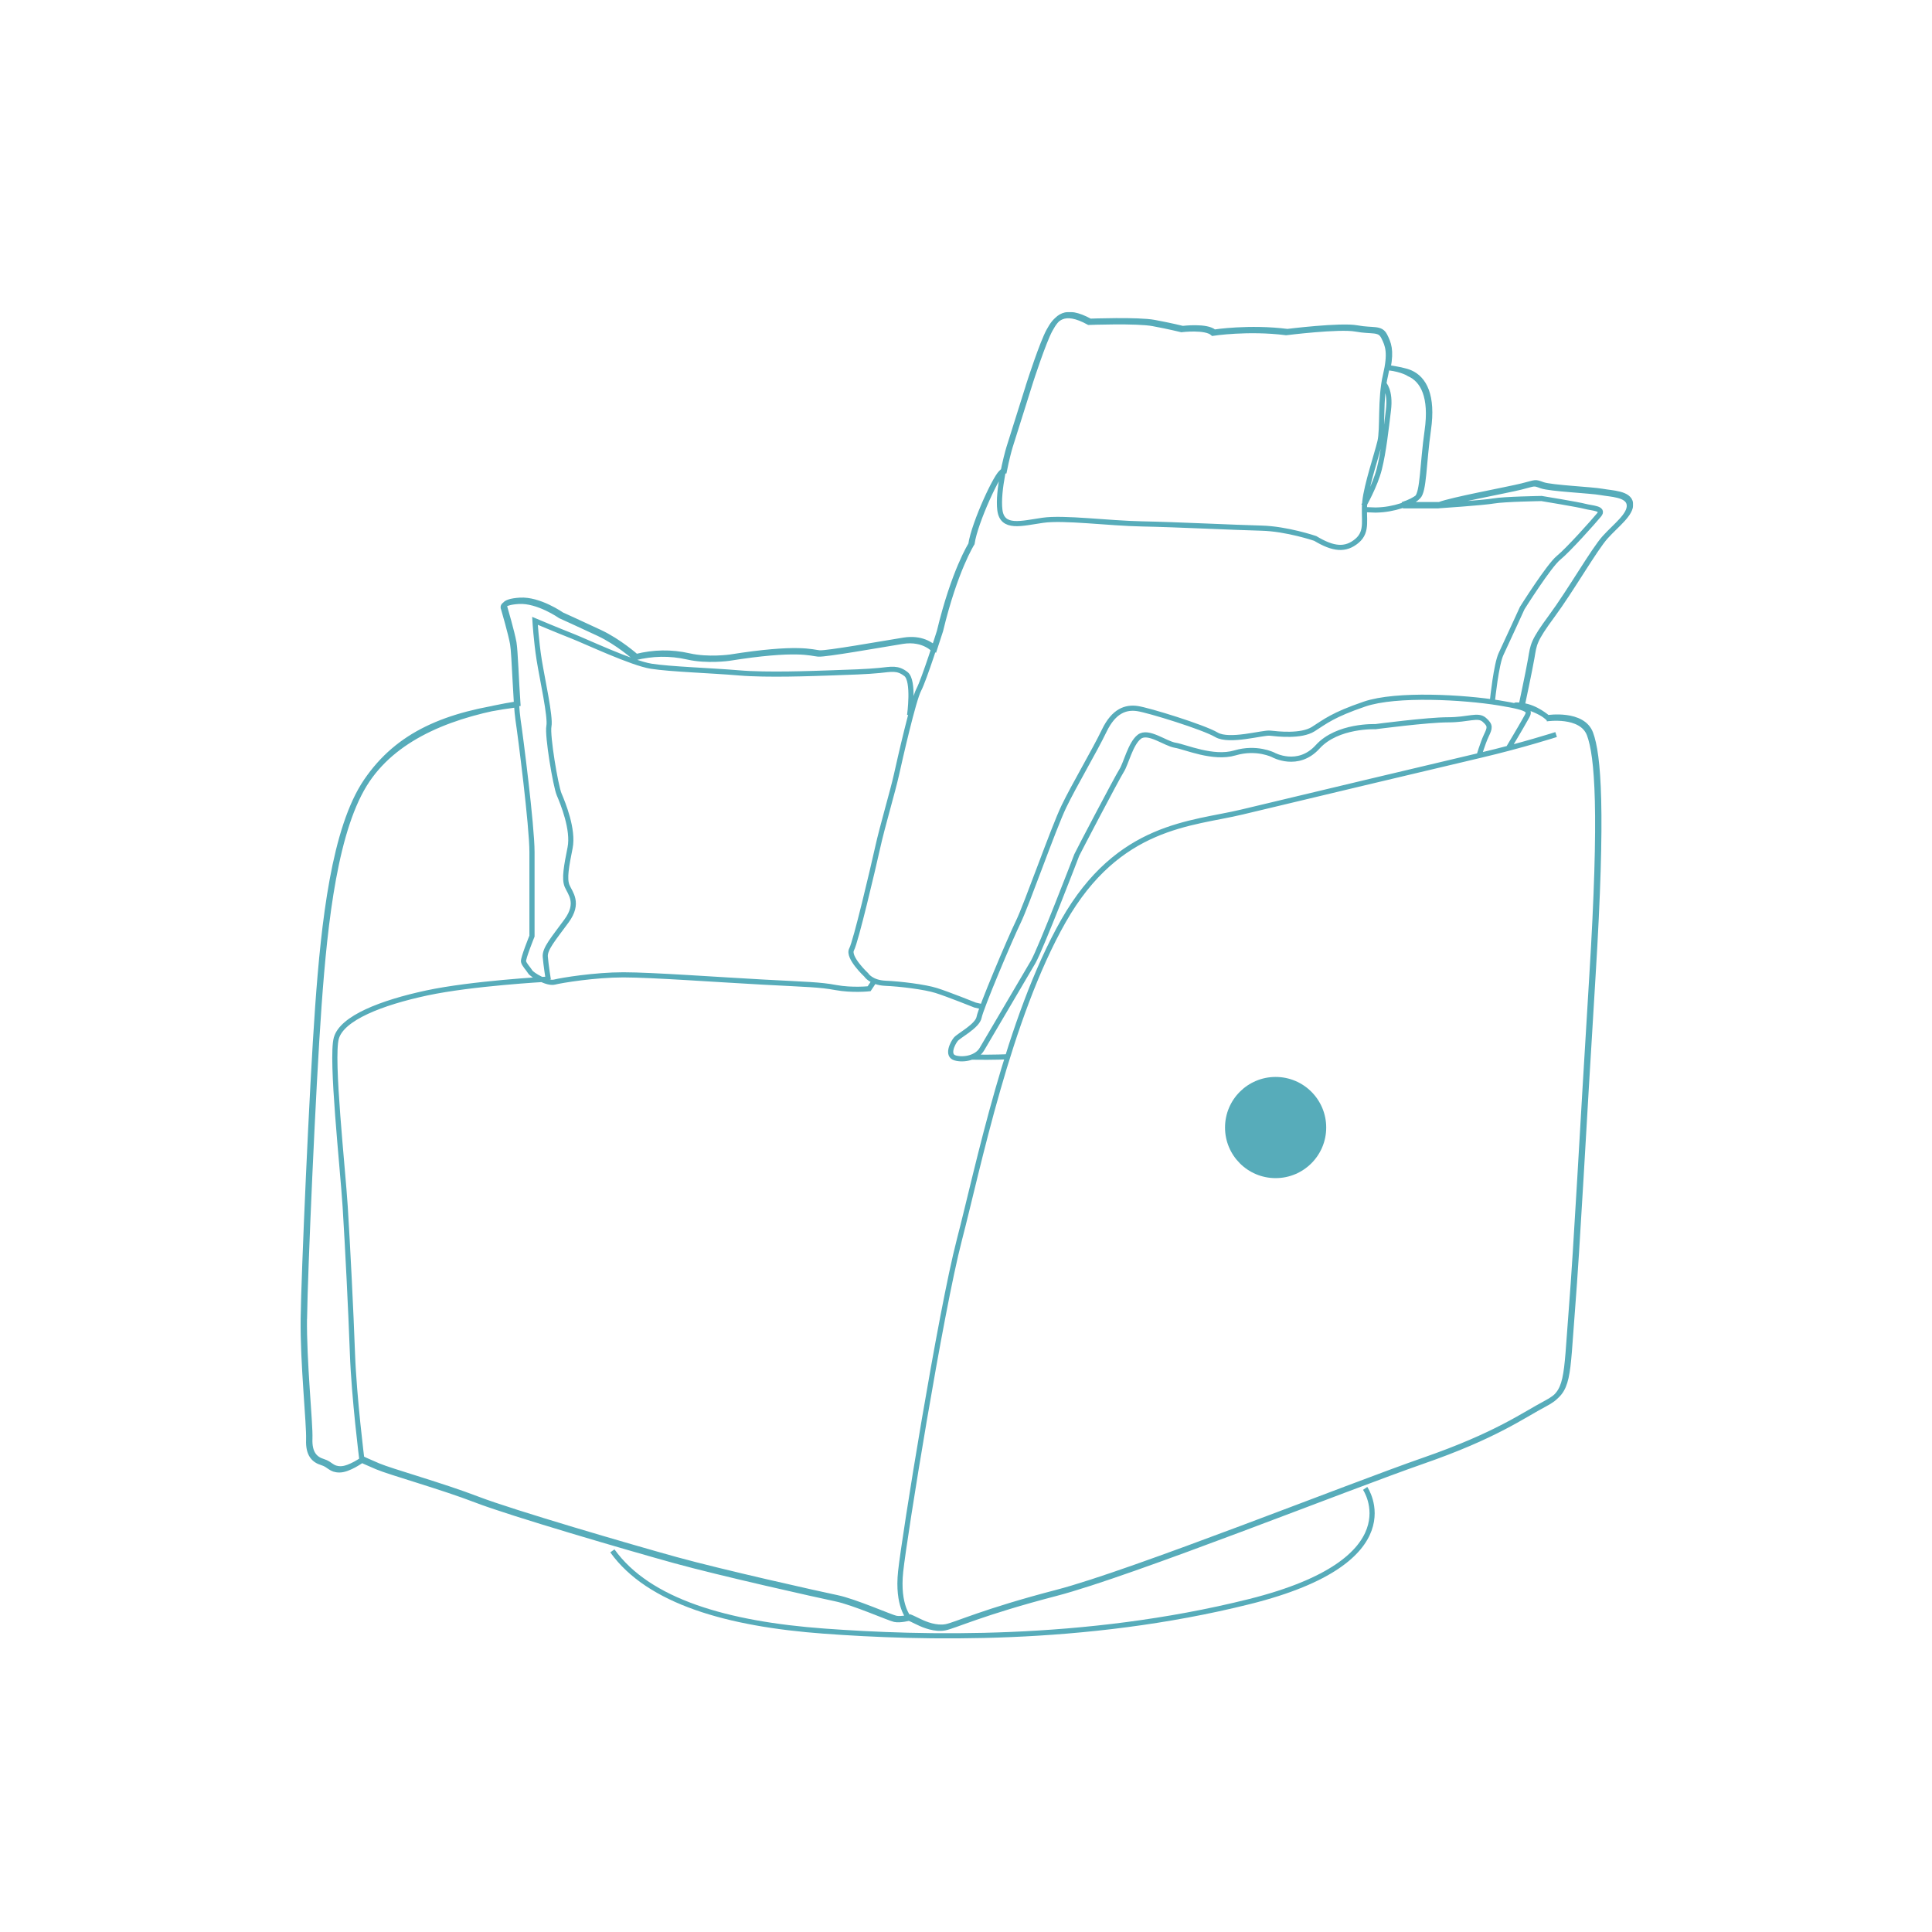 <svg xmlns="http://www.w3.org/2000/svg" id="Capa_1" data-name="Capa 1" viewBox="0 0 1125 1125"><defs><clipPath id="clippath"><path d="M175 181.66h776v772.37H175z" class="cls-3"/></clipPath><clipPath id="clippath-1"><path d="M175 181.66h776v772.37H175z" class="cls-3"/></clipPath><clipPath id="clippath-2"><path d="M158 168.66h810v786.37H158z" class="cls-3"/></clipPath><clipPath id="clippath-3"><path d="M704.34 620.1h76.91v66.91h-76.91z" class="cls-3"/></clipPath><style>.cls-2{stroke:#008196;stroke-width:3px}.cls-2,.cls-3{fill:none}.cls-8{opacity:.66}</style></defs><g style="clip-path:url(#clippath)"><g style="clip-path:url(#clippath-1)"><g class="cls-8" style="clip-path:url(#clippath-2)"><path d="M794.93 866.69s28.83 41.9-67.5 65.94-191.26 21.29-247.51 17.17c-56.25-4.12-102.24-17.21-123.33-46.74" class="cls-2"/><path d="M901.18 417.9s-6.68-6.08-14.79-7.09c-8.12-1.01-.75.75-.75.75s4.23-19.74 5.64-27.84c1.41-8.11 1.06-9.87 11.98-24.67 10.92-14.8 24.67-38.77 31.01-45.82 6.34-7.05 15.16-13.39 14.45-19.38-.71-5.99-10.93-5.99-16.57-7.05-5.64-1.06-29.6-2.11-34.54-3.88-4.93-1.76-3.52-1.41-11.98.71-8.46 2.11-41.23 8.1-48.28 10.92h-20.44M529.67 416.49s2.82-20.09-2.11-23.96c-4.94-3.88-8.46-2.82-15.51-2.12-7.05.71-17.62 1.06-28.19 1.41-10.57.35-37.01 1.41-53.57 0-16.57-1.41-39.83-2.11-51.1-3.88s-38.06-14.45-46.17-17.62c-8.11-3.17-21.5-8.81-21.5-8.81s.71 11.98 2.47 22.91c1.76 10.92 6.7 33.13 5.64 38.41-1.06 5.29 3.88 34.89 5.99 39.82 2.11 4.93 8.46 20.44 6.34 31.01-2.11 10.57-3.52 17.97-1.76 22.2s7.4 9.87-.35 20.44c-7.75 10.57-12.69 16.21-12.34 20.79.35 4.58 1.76 13.39 1.76 13.39m225.21-191.37s-5.99-7.75-19.03-5.64c-13.04 2.11-44.76 7.75-48.99 7.4-4.23-.35-12.33-3.88-52.16 2.47 0 0-12.69 1.76-23.61-.71-10.93-2.47-20.79-2.11-31.01.35 0 0-9.87-8.81-21.15-14.1-11.28-5.29-22.2-10.22-22.2-10.22s-13.04-9.16-24.32-8.46c-11.28.71-8.81 4.23-8.81 4.23s4.23 14.45 5.29 20.44c1.06 5.99 1.76 35.24 3.17 44.41 1.41 9.16 8.11 61.68 8.11 76.83v48.99s-5.29 13.04-4.93 14.8c.35 1.76 2.82 4.23 3.88 5.99 1.06 1.76 9.87 7.05 14.1 5.99 4.23-1.06 23.61-4.23 40.18-4.23s55.33 2.82 81.41 4.23c26.08 1.41 32.78 1.41 42.29 3.17 9.52 1.76 19.38.7 19.38.7l2.82-4.23m90.58-348.91s7.4-22.91 11.28-29.96c3.88-7.05 8.46-13.04 23.26-4.93 0 0 27.84-1.06 37.36.71s16.56 3.52 16.56 3.52 14.1-1.76 18.33 2.11c0 0 20.44-3.17 42.65-.35 0 0 31.01-3.88 40.53-2.11 9.52 1.76 13.75-.35 16.21 4.58 2.47 4.93 4.23 9.16 1.06 22.55-3.17 13.39-1.41 31.01-3.17 38.41-1.76 7.4-7.75 25.02-8.81 34.89-1.06 9.87 2.11 17.27-4.58 22.91-6.7 5.64-13.75 4.93-24.32-1.41 0 0-16.57-5.64-31.37-5.99-14.8-.35-50.05-2.11-69.43-2.47-19.38-.35-45.46-3.88-57.8-2.11-12.34 1.76-23.61 5.29-25.02-5.99s3.88-31.72 5.29-36.3c1.41-4.58 11.98-38.06 11.98-38.06Zm206.18.71s4.23 3.88 2.82 15.51c-1.41 11.63-2.82 24.32-5.29 34.19-2.47 9.87-9.16 21.5-9.16 21.5m14.27-80.46c8.83 1.19 12.16 3.63 12.16 3.63 8.11 3.52 13.39 13.39 10.57 33.13-2.82 19.74-2.47 35.95-5.99 39.12-3.45 3.11-13.35 6.9-23.7 7.05h-.61l-6.66-.24m43.32-2.23s26.43-1.76 32.43-2.82c5.99-1.06 27.84-1.41 27.84-1.41s21.5 3.52 25.38 4.58c3.88 1.06 11.28 1.06 8.11 4.93-3.17 3.88-17.97 20.44-23.61 25.02-5.64 4.58-21.15 29.25-21.15 29.25s-9.52 20.79-12.34 26.78c-2.82 5.99-4.93 26.43-4.93 26.43M583.64 274.77c-2.82.35-16.57 29.96-18.33 42.29 0 0-9.87 15.51-18.33 50.75 0 0-8.81 27.84-11.98 33.83-3.17 5.99-10.93 40.18-13.04 49.69-2.11 9.52-8.11 29.6-10.92 42.29-2.82 12.69-12.69 54.63-15.15 59.21-2.47 4.58 8.46 14.8 8.46 14.8s2.82 4.58 11.28 4.93c8.46.35 22.91 2.11 29.61 4.23 6.7 2.11 22.56 8.46 22.56 8.46l4.58 1.06m14.68 29.02s-7.75.47-21.38.24m312.97-180.44s7.05-11.75 9.63-16.45c2.59-4.7 4.7-6.11-15.51-9.4s-59.68-5.64-78.24.71-22.79 10.1-29.84 14.57c-7.05 4.46-20.91 2.82-25.14 2.35-4.23-.47-23.73 5.4-31.25.94-7.52-4.46-39.47-14.33-46.05-15.27-6.58-.94-13.63 1.18-19.27 12.92-5.64 11.75-17.39 31.48-23.5 44.17-6.11 12.69-21.62 57.09-26.55 67.2-4.93 10.1-21.85 50.28-22.79 55.45-.94 5.17-11.75 10.57-13.63 12.92-1.88 2.35-5.4 9.4-.24 10.81 5.17 1.41 12.69-.23 15.51-5.17 2.82-4.93 25.38-43 29.84-50.75 4.46-7.75 25.14-61.56 25.38-62.26.23-.7 23.5-45.11 26.08-49.11 2.58-3.99 5.17-15.74 10.34-19.74 5.17-3.99 15.04 3.99 20.91 4.93 5.87.94 22.09 8.22 34.77 4.46 12.69-3.76 22.32 1.17 22.32 1.17s14.33 7.99 25.85-4.7c11.51-12.69 33.6-11.75 33.6-11.75s30.31-3.99 42.29-3.99 17.39-3.29 21.15 0c3.76 3.29 3.29 4.7 1.17 9.16-2.11 4.46-4.46 12.45-4.46 12.45m-543 129.46s-43.23 2.35-69.55 7.99c-26.32 5.64-49.34 14.57-52.63 26.32-3.29 11.75 3.76 75.65 5.17 98.21 1.41 22.56 3.29 59.68 4.23 85.52s5.52 62.03 5.52 62.03m695.37-422.56s-19.74 6.34-43.7 11.98c-23.97 5.64-109.96 26.08-139.21 33.13-29.25 7.05-71.9 7.05-103.97 63.44-32.07 56.39-49.7 143.79-60.62 185.73-10.92 41.94-32.07 173.04-34.19 193.13-2.11 20.09 4.93 27.14 4.93 27.14m371.12-523.71s20.44-3.17 25.02 9.16c4.58 12.34 7.4 44.05 1.41 140.97s-8.81 154.37-11.98 194.54c-3.17 40.18-1.76 47.23-15.16 54.27-13.39 7.05-28.9 18.68-71.55 33.48-42.64 14.8-169.88 65.55-213.23 76.83-43.35 11.28-59.21 19.03-64.85 20.09-5.64 1.06-11.98-1.41-15.51-3.17-3.52-1.76-5.29-2.47-5.29-2.47s-5.29 1.41-8.46.71-23.97-9.87-34.19-11.98c-10.22-2.11-66.96-14.8-93.75-22.2-26.78-7.4-95.51-27.49-115.6-35.24-20.09-7.75-50.4-16.21-57.8-19.38-7.4-3.17-8.81-3.88-8.81-3.88s-7.75 5.64-13.04 5.64-5.64-2.82-10.22-4.23c-4.58-1.41-8.11-4.58-7.75-13.39.35-8.81-3.52-44.76-3.17-70.49.35-25.73 4.94-132.87 8.46-181.85 3.52-48.99 9.52-103.61 28.2-131.1 18.68-27.49 46.56-39.12 87.09-44.41m-123 356.66c.35-25.73 4.93-132.87 8.46-181.85 3.52-48.99 9.52-103.61 28.19-131.11 17.51-25.77 50.19-38.53 87.6-44.38-.89-12.41-1.49-30.98-2.31-35.62-1.06-5.99-5.29-20.44-5.29-20.44s-2.47-3.52 8.81-4.23 24.32 8.46 24.32 8.46 10.93 4.93 22.2 10.22c11.28 5.29 21.15 14.1 21.15 14.1 10.22-2.47 20.09-2.82 31.01-.35 10.92 2.47 23.61.7 23.61.7 39.83-6.34 47.93-2.82 52.16-2.47 4.23.35 35.95-5.29 48.99-7.4 10.19-1.65 16.06 2.71 18.14 4.7 1.92-5.8 3.35-10.34 3.35-10.34 8.46-35.24 18.33-50.75 18.33-50.75 1.76-12.34 15.51-41.94 18.33-42.29.17-.02.32-.02.47 0 1.27-6.44 2.75-11.97 3.4-14.09 1.41-4.58 11.98-38.06 11.98-38.06s7.4-22.91 11.28-29.96c3.88-7.05 8.46-13.04 23.26-4.93 0 0 27.84-1.06 37.36.71 9.52 1.76 16.57 3.52 16.57 3.52s14.1-1.76 18.33 2.11c0 0 20.44-3.17 42.65-.35 0 0 31.02-3.88 40.53-2.11 9.52 1.76 13.74-.35 16.21 4.58 2.2 4.41 3.83 8.27 1.9 18.58 5.21.74 10.11 1.7 12.9 2.92 8.11 3.53 13.39 13.39 10.57 33.13-2.82 19.74-2.47 35.95-5.99 39.12-1.7 1.53-4.98 3.23-9.09 4.57.42 0 .77.01.98.01h20.44c7.05-2.82 39.83-8.81 48.28-10.92 8.46-2.11 7.05-2.47 11.98-.71 4.93 1.76 28.9 2.82 34.54 3.88 5.64 1.06 15.86 1.06 16.56 7.05.7 5.99-8.11 12.33-14.45 19.38s-20.09 31.01-31.02 45.82c-10.92 14.8-10.57 16.56-11.98 24.67-1.38 7.91-5.44 26.91-5.63 27.8 6.9 2.1 11.98 4.46 14.79 7.09 0 0 20.44-3.17 25.02 9.16 4.58 12.34 7.4 44.05 1.41 140.97s-8.81 154.36-11.98 194.54c-3.17 40.18-1.76 47.23-15.15 54.27-13.39 7.05-28.9 18.68-71.55 33.48-42.65 14.8-169.88 65.55-213.23 76.83-43.35 11.28-59.21 19.03-64.85 20.09-5.64 1.06-11.98-1.41-15.51-3.17-3.52-1.76-5.29-2.47-5.29-2.47s-5.29 1.41-8.46.71-23.97-9.87-34.19-11.98c-10.22-2.11-66.96-14.8-93.75-22.2-26.79-7.4-95.51-27.49-115.6-35.24-20.09-7.75-50.4-16.21-57.8-19.38-7.4-3.17-8.81-3.88-8.81-3.88s-7.75 5.64-13.04 5.64-5.64-2.82-10.22-4.23c-4.58-1.41-8.11-4.58-7.75-13.39.35-8.81-3.52-44.76-3.17-70.49Z" class="cls-2"/></g><g class="cls-8" style="clip-path:url(#clippath-3)"><path d="M742.79 686.02c16.27 0 29.46-13.19 29.46-29.46s-13.19-29.46-29.46-29.46-29.46 13.19-29.46 29.46 13.19 29.46 29.46 29.46" style="fill:#008196"/></g></g></g></svg>